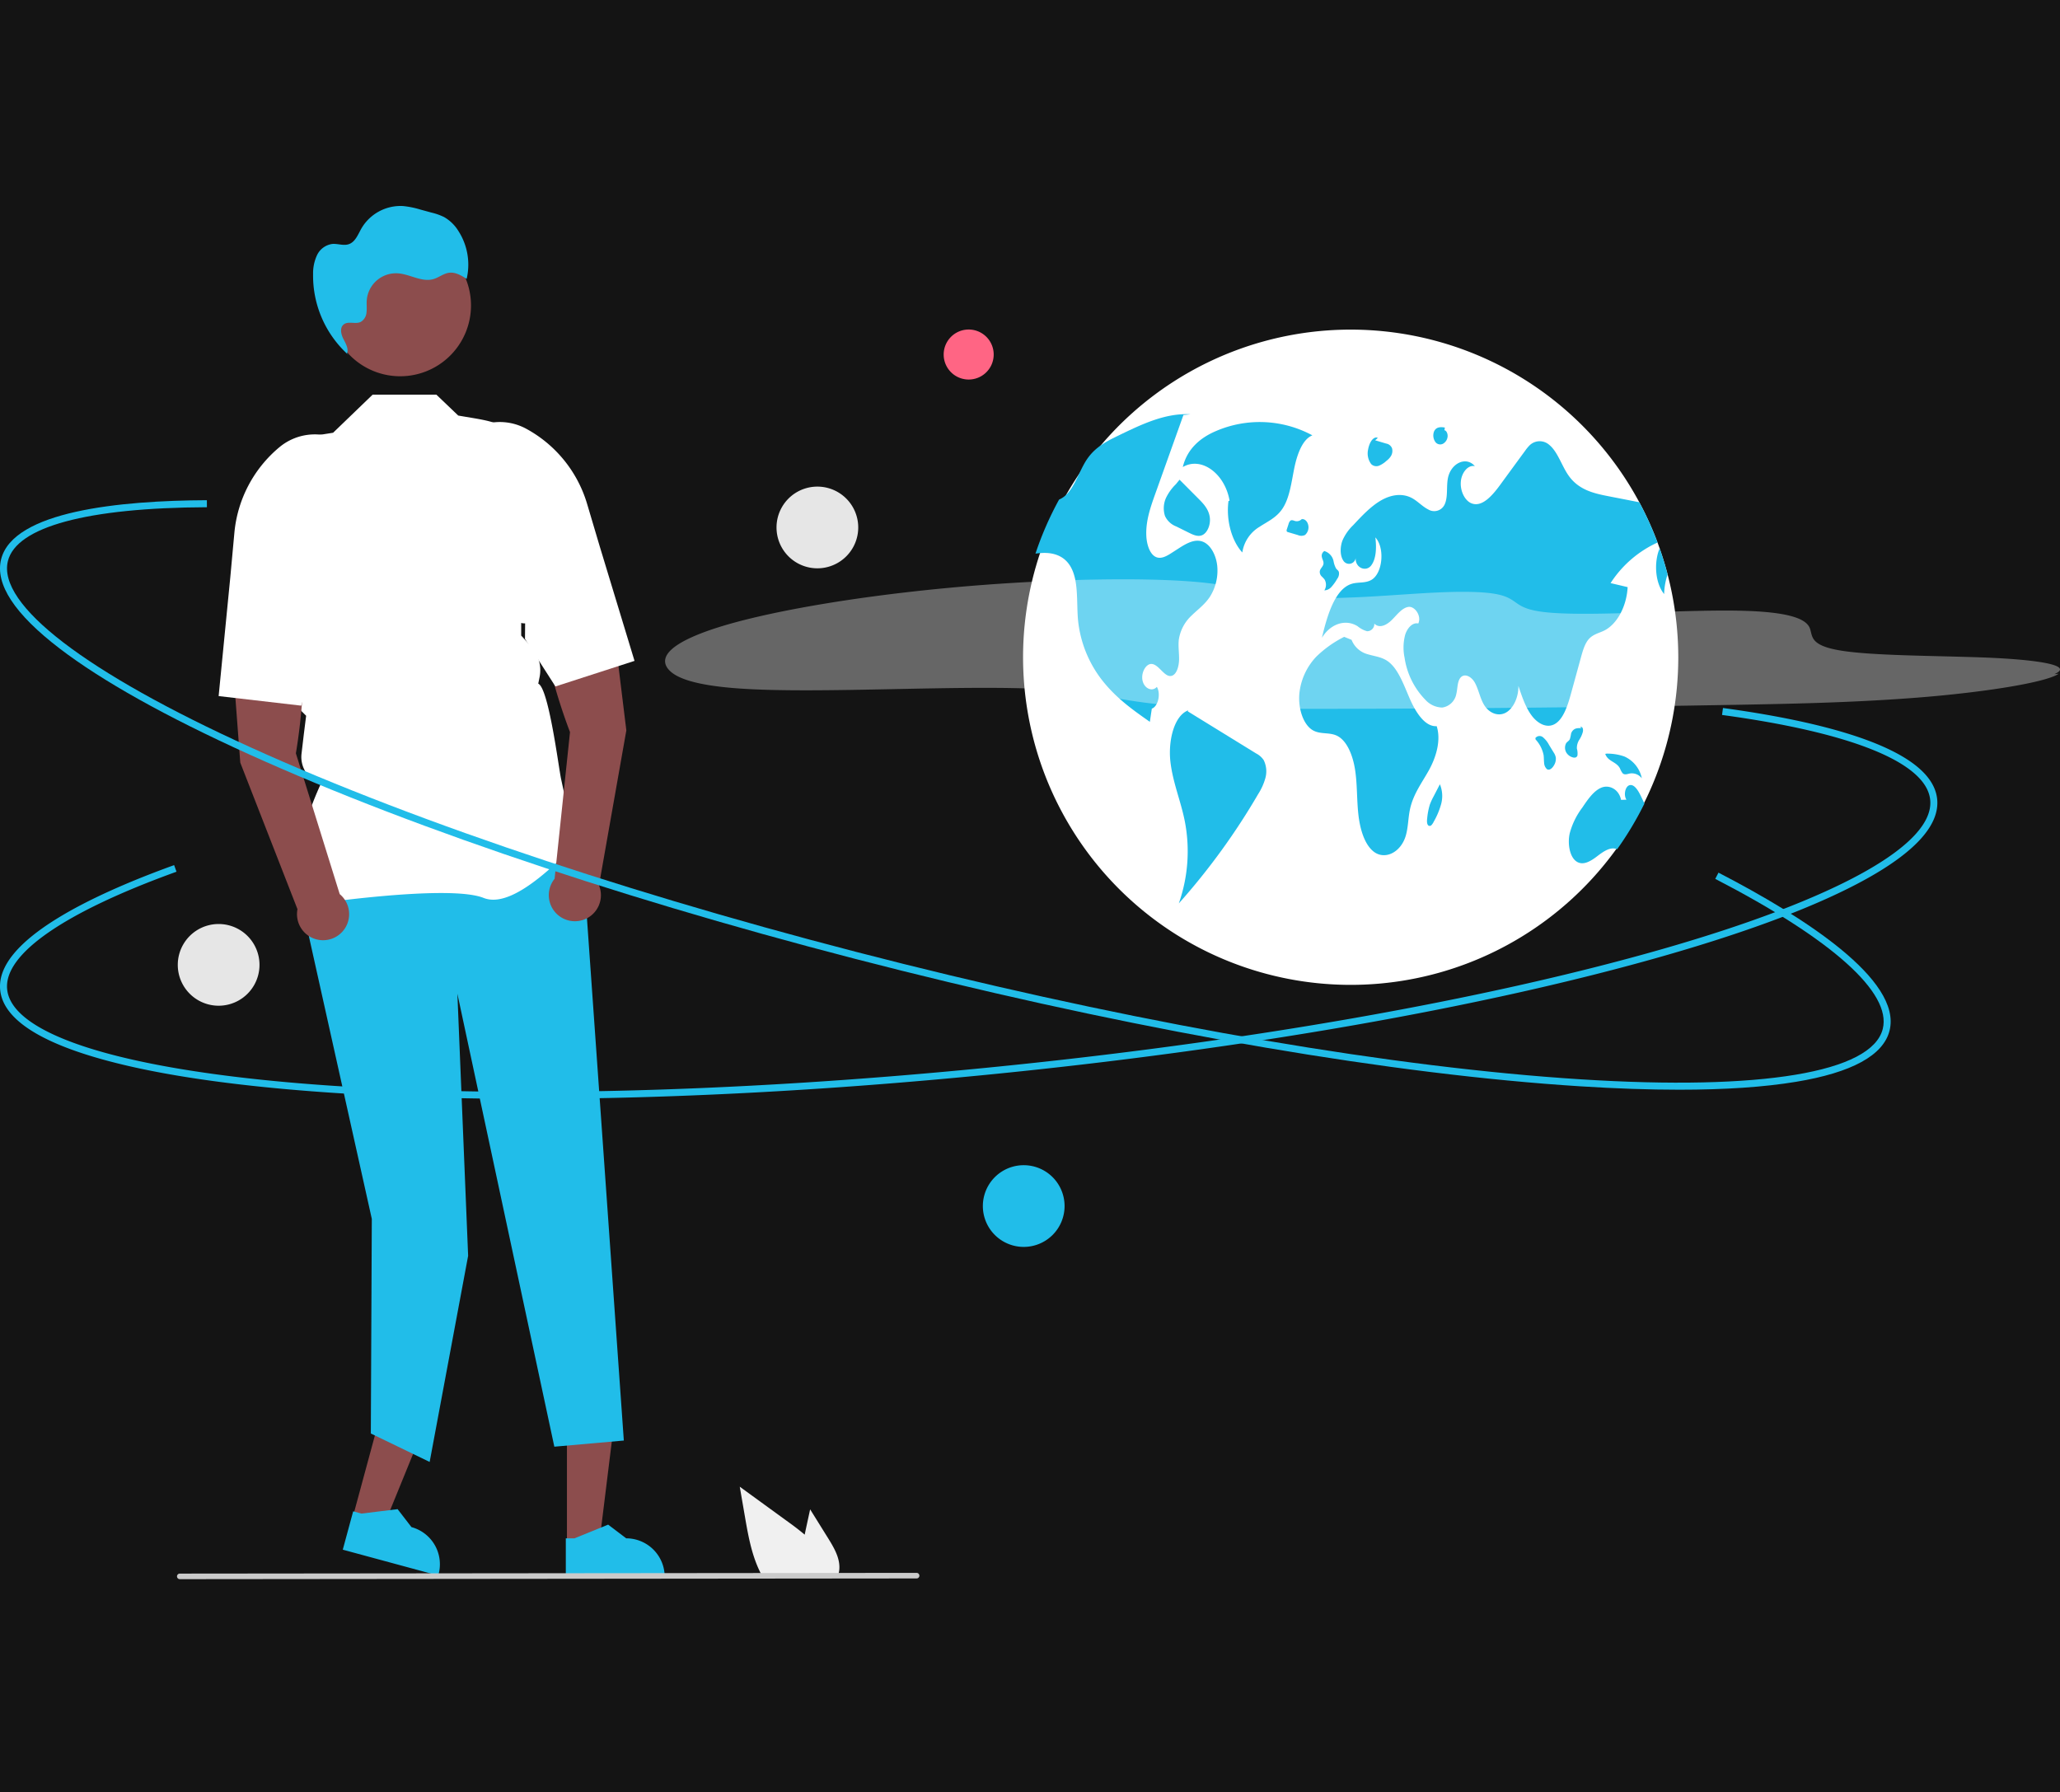 <svg width="200" height="174" fill="none" xmlns="http://www.w3.org/2000/svg"><path fill="#141414" d="M0 0h200v174H0z"/><g clip-path="url(#a)"><path d="m34.238 147.356 3.013.816 4.582-11.236-4.447-1.205-3.148 11.625Z" fill="#8C4D4D"/><path d="m33.28 150.471 9.266 2.511.032-.118a3.735 3.735 0 0 0-2.63-4.584l-1.345-1.743-3.506.429-.808-.219-1.01 3.724Z" fill="#21BDE9"/><path d="M55.043 149.971h3.122l1.485-12.043h-4.607v12.043Z" fill="#8C4D4D"/><path d="M54.933 153.228h9.6v-.121a3.738 3.738 0 0 0-3.736-3.738l-1.754-1.33-3.272 1.331h-.838v3.858ZM56.376 80.525l4.19 59.349-6.747.597-9.413-43.984 1.044 25.449-3.736 20.016-5.711-2.762.095-20.841-7.498-33.68 1.996-4.144h25.78Z" fill="#21BDE9"/><path d="m29.557 87.91-.042-.06c-2.236-3.13 1.127-10.654 1.634-11.744a2.737 2.737 0 0 1-1.874-2.925l.219-1.858.228-1.824-1.633-1.633-.004-.04-.94-8.223-1.366-5.462a11.992 11.992 0 0 1 3.403-11.62l3.158-.502 3.837-3.698h6.19l2.121 2.028c3.962.694 4.642.468 8.045 4.552l-1.546 12.697-.386 1.746.001 2.37.981 1.09a3.393 3.393 0 0 1 .805 2.933l-.13.645c1.012.434 1.977 8.138 2.208 9.214l.344 1.607c.295.39 2.24 2.983 2.24 3.692 0 .106-.079.21-.248.324-1.325.897-6.61 7.265-9.852 5.967-3.454-1.38-17.183.691-17.322.712l-.071.011Z" fill="#fff"/><path d="M28.726 73.145s1.589-8.984-.012-12.362l-6.352.453.966 12.816 5.553 14.23a2.531 2.531 0 1 0 4.101-1.466l-4.256-13.671Z" fill="#8C4D4D"/><path d="m22.362 56.018.393-4.282a12.279 12.279 0 0 1 4.402-8.338 5.373 5.373 0 0 1 5.623-.743 5.361 5.361 0 0 1 2.768 6.777c-1.468 3.85-.938 7.923-3.8 8.42l.31 1.48-2.814 9.186-8.017-.929 1.135-11.571Z" fill="#fff"/><path d="M53.844 85.328a2.532 2.532 0 0 0 2.906 3.943 2.53 2.53 0 0 0 1.403-3.308L60.81 70.92l-1.563-12.758-6.317.8c-.909 3.627 2.41 12.125 2.41 12.125l-1.496 14.24Z" fill="#8C4D4D"/><path d="m61.604 64.17-7.679 2.483-2.956-4.613.014-1.512c-2.904.074-4.785-7.868-6.98-11.356a5.361 5.361 0 0 1 1.388-7.188 5.373 5.373 0 0 1 5.66-.374A12.276 12.276 0 0 1 57 48.925l1.224 4.121 3.38 11.125Z" fill="#fff"/><path d="M38.854 36.534a6.874 6.874 0 0 0 6.874-6.874 6.874 6.874 0 1 0-6.874 6.874Z" fill="#8C4D4D"/><path d="M33.866 34.505c-.06-.053-.117-.109-.175-.163l-.005.017.18.146ZM44.487 22.4a3.899 3.899 0 0 0-1.376-1.327 5.754 5.754 0 0 0-1.204-.426l-1.087-.297a8.621 8.621 0 0 0-1.712-.345 4.404 4.404 0 0 0-4.023 2.184c-.33.583-.593 1.31-1.227 1.522-.511.172-1.07-.07-1.607-.023a1.935 1.935 0 0 0-1.469 1.082c-.268.578-.4 1.21-.385 1.847a10.35 10.35 0 0 0 3.294 7.725c.177-.467-.115-.972-.346-1.42-.234-.452-.378-1.083.013-1.41.436-.362 1.134-.01 1.649-.247a1.151 1.151 0 0 0 .575-.925c.05-.376-.002-.758.022-1.137a2.847 2.847 0 0 1 3.016-2.663l.026.002c1.172.084 2.31.885 3.439.556.53-.155.981-.55 1.529-.615.607-.074 1.177.269 1.692.597a6.034 6.034 0 0 0-.82-4.68Z" fill="#21BDE9"/><path d="m80.404 149.366-1.75-2.811-.349 1.606c-.06.282-.122.568-.179.851a25.133 25.133 0 0 0-1.542-1.193 4621.74 4621.74 0 0 1-4.762-3.462l.497 2.881c.306 1.774.626 3.585 1.383 5.207.085.184.175.365.273.542h7.382a2.36 2.36 0 0 0 .124-.542c.116-1.1-.492-2.137-1.077-3.079Z" fill="#F0F0F0"/><path d="m88.993 153.264-71.54.069a.27.27 0 0 1-.269-.27c0-.071.028-.14.079-.19a.267.267 0 0 1 .19-.08l71.54-.07a.272.272 0 0 1 .268.27.271.271 0 0 1-.268.271Z" fill="#CACACA"/><path d="M162.94 63.879a31.806 31.806 0 0 1-63.111 5.567 31.815 31.815 0 0 1 22.887-36.307 31.803 31.803 0 0 1 38.413 20.1v.002a32.026 32.026 0 0 1 1.811 10.638Z" fill="#fff"/><path d="M127.416 42.272a10.748 10.748 0 0 0-9.432-.386c-1.319.574-2.708 1.603-3.148 3.463 1.78-1.05 4.083.609 4.541 3.27l-.107.03c-.242 1.844.298 3.851 1.343 4.995a3.511 3.511 0 0 1 1.686-2.501c.768-.505 1.617-.872 2.203-1.74.695-1.028.872-2.532 1.148-3.903.276-1.372.799-2.846 1.766-3.228Z" fill="#21BDE9"/><path d="M117.456 57.961c-.493.74-1.151 1.205-1.742 1.783a4.006 4.006 0 0 0-1.266 2.368c-.075.644.041 1.299.025 1.95s-.233 1.384-.676 1.546c-.7.253-1.233-1.046-1.952-1.137-.571-.07-1.085.828-.92 1.607.166.78.943 1.124 1.39.616.404.677.119 1.907-.488 2.115-.064.427-.128.852-.19 1.28-1.534-1.074-3.083-2.164-4.387-3.735a11.336 11.336 0 0 1-2.583-6.106c-.169-1.806.082-3.872-.747-5.262-.664-1.112-1.802-1.357-2.827-1.288a9.993 9.993 0 0 0-.562.057 31.68 31.68 0 0 1 2.293-5.248c.209-.09.402-.21.575-.358.953-.81 1.377-2.448 2.15-3.582.05-.073.102-.144.155-.213.792-1.034 1.852-1.566 2.877-2.06 2.268-1.102 4.602-2.217 6.996-2.064l-.681.066-2.387 6.682c-.121.342-.244.684-.367 1.027-.452 1.267-.918 2.615-.848 4.033.04.84.332 1.737.887 2.025.518.267 1.084-.06 1.583-.384.212-.136.422-.27.634-.408.759-.49 1.601-.99 2.403-.663.735.299 1.277 1.297 1.381 2.373a4.75 4.75 0 0 1-.726 2.98ZM121.974 73.17l-6.656-4.1.038-.096c-1.38.525-1.952 2.978-1.724 4.983.228 2.005 1.001 3.798 1.391 5.752.527 2.674.328 5.44-.576 8.012a65.597 65.597 0 0 0 7.707-10.62 5.7 5.7 0 0 0 .697-1.547 2.458 2.458 0 0 0-.163-1.749 1.95 1.95 0 0 0-.714-.636Z" fill="#21BDE9"/><path d="M113.218 48.315a2.453 2.453 0 0 0-.113 1.784c.219.474.616.841 1.105 1.023l1.226.608c.408.202.847.407 1.263.24.502-.2.849-.987.759-1.717-.095-.776-.585-1.31-1.038-1.766l-1.9-1.91-.357.438a4.77 4.77 0 0 0-.945 1.3ZM156.368 56.618l1.655.39c-.096 1.862-1.02 3.586-2.258 4.211-.516.26-1.09.356-1.517.841-.386.442-.582 1.128-.762 1.785a4392.44 4392.44 0 0 1-.944 3.438c-.338 1.234-.772 2.606-1.651 3.05-.754.383-1.617-.085-2.197-.87-.58-.784-.934-1.839-1.277-2.867.021 1.12-.5 2.22-1.238 2.61-.74.39-1.641.037-2.135-.833-.356-.624-.504-1.448-.852-2.082-.349-.633-1.08-.996-1.461-.402-.251.395-.219 1-.343 1.502a1.634 1.634 0 0 1-1.363 1.311 2.27 2.27 0 0 1-1.631-.745 7.39 7.39 0 0 1-2.026-4.087 4.864 4.864 0 0 1 .057-2.235c.218-.692.747-1.226 1.272-1.094.345-.73-.337-1.697-.95-1.612-.616.085-1.098.746-1.603 1.253-.504.507-1.208.875-1.715.371a.698.698 0 0 1-.706.739 2.522 2.522 0 0 1-.92-.488c-1.162-.724-2.636-.243-3.462 1.127.516-2.196 1.272-4.715 2.857-5.231.648-.212 1.354-.038 1.966-.404 1.083-.65 1.302-3.103.366-4.115.12.957.096 2.074-.409 2.729-.505.655-1.565.228-1.501-.74a.65.65 0 0 1-1.206.256c-.337-.512-.308-1.35-.07-1.962a4.625 4.625 0 0 1 1.037-1.474c.845-.905 1.703-1.822 2.681-2.39.98-.57 2.112-.762 3.094-.197.518.3.973.797 1.501 1.06a1.117 1.117 0 0 0 1.236-.04c.119-.086.219-.194.296-.318l.018-.03c.393-.69.208-1.714.354-2.577.261-1.525 1.786-2.238 2.631-1.231-.632-.162-1.285.585-1.363 1.49-.08.906.377 1.82.989 2.095 1.028.455 2.035-.69 2.813-1.751.811-1.11 1.623-2.22 2.437-3.329.13-.189.276-.366.436-.53a1.4 1.4 0 0 1 1.916-.04c.821.672 1.207 2.047 1.882 2.993.978 1.376 2.442 1.71 3.805 1.977 1.016.198 2.032.396 3.049.596a31.62 31.62 0 0 1 1.77 3.909 10.714 10.714 0 0 0-4.558 3.94ZM161.904 55.775a6.438 6.438 0 0 0-.338 1.905c-.871-1.064-1.01-3.058-.437-4.439.293.83.552 1.674.775 2.534ZM159.652 78.025a31.887 31.887 0 0 1-2.65 4.436c-.641-.274-1.329.215-1.929.674-.626.48-1.378.948-2.021.51-.656-.447-.868-1.702-.66-2.696a7.207 7.207 0 0 1 1.231-2.534c.534-.797 1.105-1.625 1.847-1.934.744-.31 1.699.128 1.916 1.185l.526-.018c-.295-.405-.14-1.245.257-1.393.457-.173.854.456 1.124 1.01.121.251.244.504.359.76Z" fill="#21BDE9"/><path d="M139.485 70.51c-1.132.071-2.028-1.322-2.624-2.693-.596-1.371-1.139-2.939-2.16-3.637-.584-.398-1.249-.453-1.882-.646a2.33 2.33 0 0 1-1.598-1.407l-.718-.29a10.79 10.79 0 0 0-2.726 1.943 6.095 6.095 0 0 0-1.624 3.552c-.137 1.437.369 3.04 1.315 3.58.748.426 1.619.157 2.376.548.946.488 1.508 1.906 1.721 3.305.212 1.4.158 2.854.311 4.27.152 1.415.571 2.888 1.439 3.614 1.086.907 2.679.153 3.167-1.5.239-.81.23-1.725.409-2.566.315-1.481 1.164-2.58 1.838-3.796.674-1.216 1.204-2.866.756-4.277ZM128.301 55.95c.106.098.204.202.295.314a1.029 1.029 0 0 1-.018 1.062.987.987 0 0 0 .707-.36c.207-.236.388-.492.542-.764a.831.831 0 0 0 .16-.667c-.053-.152-.18-.217-.268-.332a2.25 2.25 0 0 1-.248-.72 1.296 1.296 0 0 0-.942-.992l.057.01a.535.535 0 0 0-.252.573c.034.222.177.406.162.633-.02.325-.345.478-.365.804a.62.62 0 0 0 .17.44ZM126.362 50.417h.005a.954.954 0 0 0 .097-.104l-.102.104Z" fill="#21BDE9"/><path d="M126.701 51.946a.986.986 0 0 0 .308-.979c-.083-.37-.374-.62-.642-.55a.658.658 0 0 1-.608.178c-.166-.042-.348-.152-.492-.027a.753.753 0 0 0-.168.327l-.16.49a.312.312 0 0 0-.018.187.155.155 0 0 0 .12.095l.959.283a.826.826 0 0 0 .701-.004ZM150.831 73.047l-.443-.726a2.43 2.43 0 0 0-.584-.733.512.512 0 0 0-.572-.063.51.51 0 0 0-.157.127l-.008.01.018.138c.396.424.665.95.779 1.519.033.247.022.503.051.751a.874.874 0 0 0 .274.613c.232.156.506-.074.671-.353.148-.23.215-.503.189-.775a1.354 1.354 0 0 0-.218-.508ZM153.149 73.362c.028-.227.01-.457-.054-.676-.011-.296.068-.59.225-.84a2.71 2.71 0 0 0 .352-.771.648.648 0 0 0-.017-.378c-.049-.11-.167-.16-.235-.073l.145.094a1.322 1.322 0 0 0-.59.029.734.734 0 0 0-.447.504 3.121 3.121 0 0 1-.117.523c-.087.178-.255.238-.36.394a.937.937 0 0 0 .014.895c.133.223.344.389.591.465.178.064.412.067.493-.166ZM157.277 74.607c.064.167.15.325.255.47.198.199.466.076.706.028a1.221 1.221 0 0 1 1.161.466 2.96 2.96 0 0 0-1.699-2.12 4.995 4.995 0 0 0-1.748-.274l-.102.026c.259.753 1.071.736 1.427 1.404ZM139.795 76.148l.001.003.03-.057-.031.054Z" fill="#21BDE9"/><path d="M139.169 77.36a5.603 5.603 0 0 0-.352.772c-.128.43-.214.873-.254 1.32-.032.255-.042.58.118.704a.224.224 0 0 0 .295-.04c.089-.094.161-.202.215-.32.313-.539.557-1.117.724-1.718a2.986 2.986 0 0 0-.119-1.927l-.627 1.209ZM133.128 45.064a.71.71 0 0 0 .768.15c.267-.116.511-.278.723-.477a1.69 1.69 0 0 0 .438-.478.978.978 0 0 0 .09-.739.75.75 0 0 0-.572-.452l-1.064-.316.257-.231c-.265-.142-.557.12-.722.447-.106.212-.179.44-.219.674a1.731 1.731 0 0 0 .301 1.422ZM139.392 42.961a.586.586 0 0 0 .798.065.887.887 0 0 0 .354-.636c.025-.28-.113-.59-.31-.614l.045-.26c-.38-.07-.847-.083-1.05.378a1.085 1.085 0 0 0 .163 1.067Z" fill="#21BDE9"/><path opacity=".35" d="M199.452 65.457c2.095-.914-2.154-1.446-6.975-1.62-4.82-.176-10.651-.166-13.732-.663-2.979-.481-2.76-1.337-3.01-2.111-.251-.775-1.396-1.57-6.045-1.742-5.793-.215-15.346.611-19.72.115-4.081-.463-1.655-1.915-7.606-1.97-3.398-.032-7.775.447-11.556.562a42.118 42.118 0 0 1-8.019-.418c-1.843-.302-3.127-.685-5.201-.952-5.445-.7-16.099-.464-25.608.433-9.51.898-17.66 2.369-22.257 3.825-4.597 1.457-5.867 2.892-4.796 4.108.683.777 2.433 1.503 6.677 1.815 7.94.584 22.074-.421 30.277.11 4.572.296 6.601 1.03 10.612 1.432 4.31.431 10.619.454 16.818.444 12.906-.022 26.143-.154 39.64-.397 5.638-.102 11.545-.234 17.544-.718 5.999-.484 12.117-1.418 13.383-2.294" fill="#fff"/><path d="M163.028 105.809c-2.93 0-6.14-.11-9.632-.332-18.06-1.147-41.454-5.135-65.872-11.229-24.418-6.094-46.943-13.566-63.425-21.04C16.07 69.567 9.91 66.12 5.784 62.965 1.418 59.623-.492 56.71.107 54.308c1.168-4.68 11.509-5.704 19.978-5.74l.003.682c-11.63.047-18.492 1.902-19.32 5.223-1.055 4.23 7.551 10.832 23.612 18.115 16.446 7.457 38.93 14.915 63.309 21 24.379 6.084 47.73 10.065 65.75 11.21 17.599 1.118 28.299-.667 29.354-4.896.876-3.511-4.9-8.684-16.263-14.566l.313-.604c8.256 4.273 17.841 10.403 16.61 15.335-.599 2.402-3.653 4.076-9.077 4.974-3.092.512-6.89.768-11.348.768Z" fill="#21BDE9"/><path d="M51.268 106.696c-8.076 0-15.584-.277-22.305-.837-8.785-.731-15.747-1.906-20.691-3.493C3.037 100.686.26 98.585.017 96.12c-.472-4.8 8.923-9.24 16.888-12.118l.232.64C6.198 88.595.359 92.648.694 96.054c.427 4.338 10.751 7.664 28.326 9.127 17.995 1.498 41.676.967 66.682-1.495s48.337-6.559 65.695-11.536c16.951-4.862 26.429-10.138 26.002-14.476-.354-3.601-7.532-6.532-20.211-8.253l.092-.675c9.212 1.25 20.299 3.803 20.796 8.862.243 2.464-2.072 5.067-6.878 7.735-4.541 2.52-11.14 5.03-19.614 7.46-17.396 4.99-40.77 9.095-65.815 11.56-15.712 1.547-30.908 2.333-44.501 2.333ZM99.327 121.072a3.967 3.967 0 1 0 0-7.933 3.967 3.967 0 0 0 0 7.933Z" fill="#21BDE9"/><path d="M21.227 97.653a3.966 3.966 0 1 0 0-7.933 3.966 3.966 0 0 0 0 7.933Z" fill="#E6E6E6"/><path d="M94.047 36.852a2.428 2.428 0 1 0 0-4.856 2.428 2.428 0 0 0 0 4.856Z" fill="#FF6584"/><path d="M79.357 55.182a3.966 3.966 0 1 0 0-7.933 3.966 3.966 0 0 0 0 7.933Z" fill="#E6E6E6"/></g><defs><clipPath id="a"><path fill="#fff" transform="translate(0 20)" d="M0 0h200v133.333H0z"/></clipPath></defs></svg>